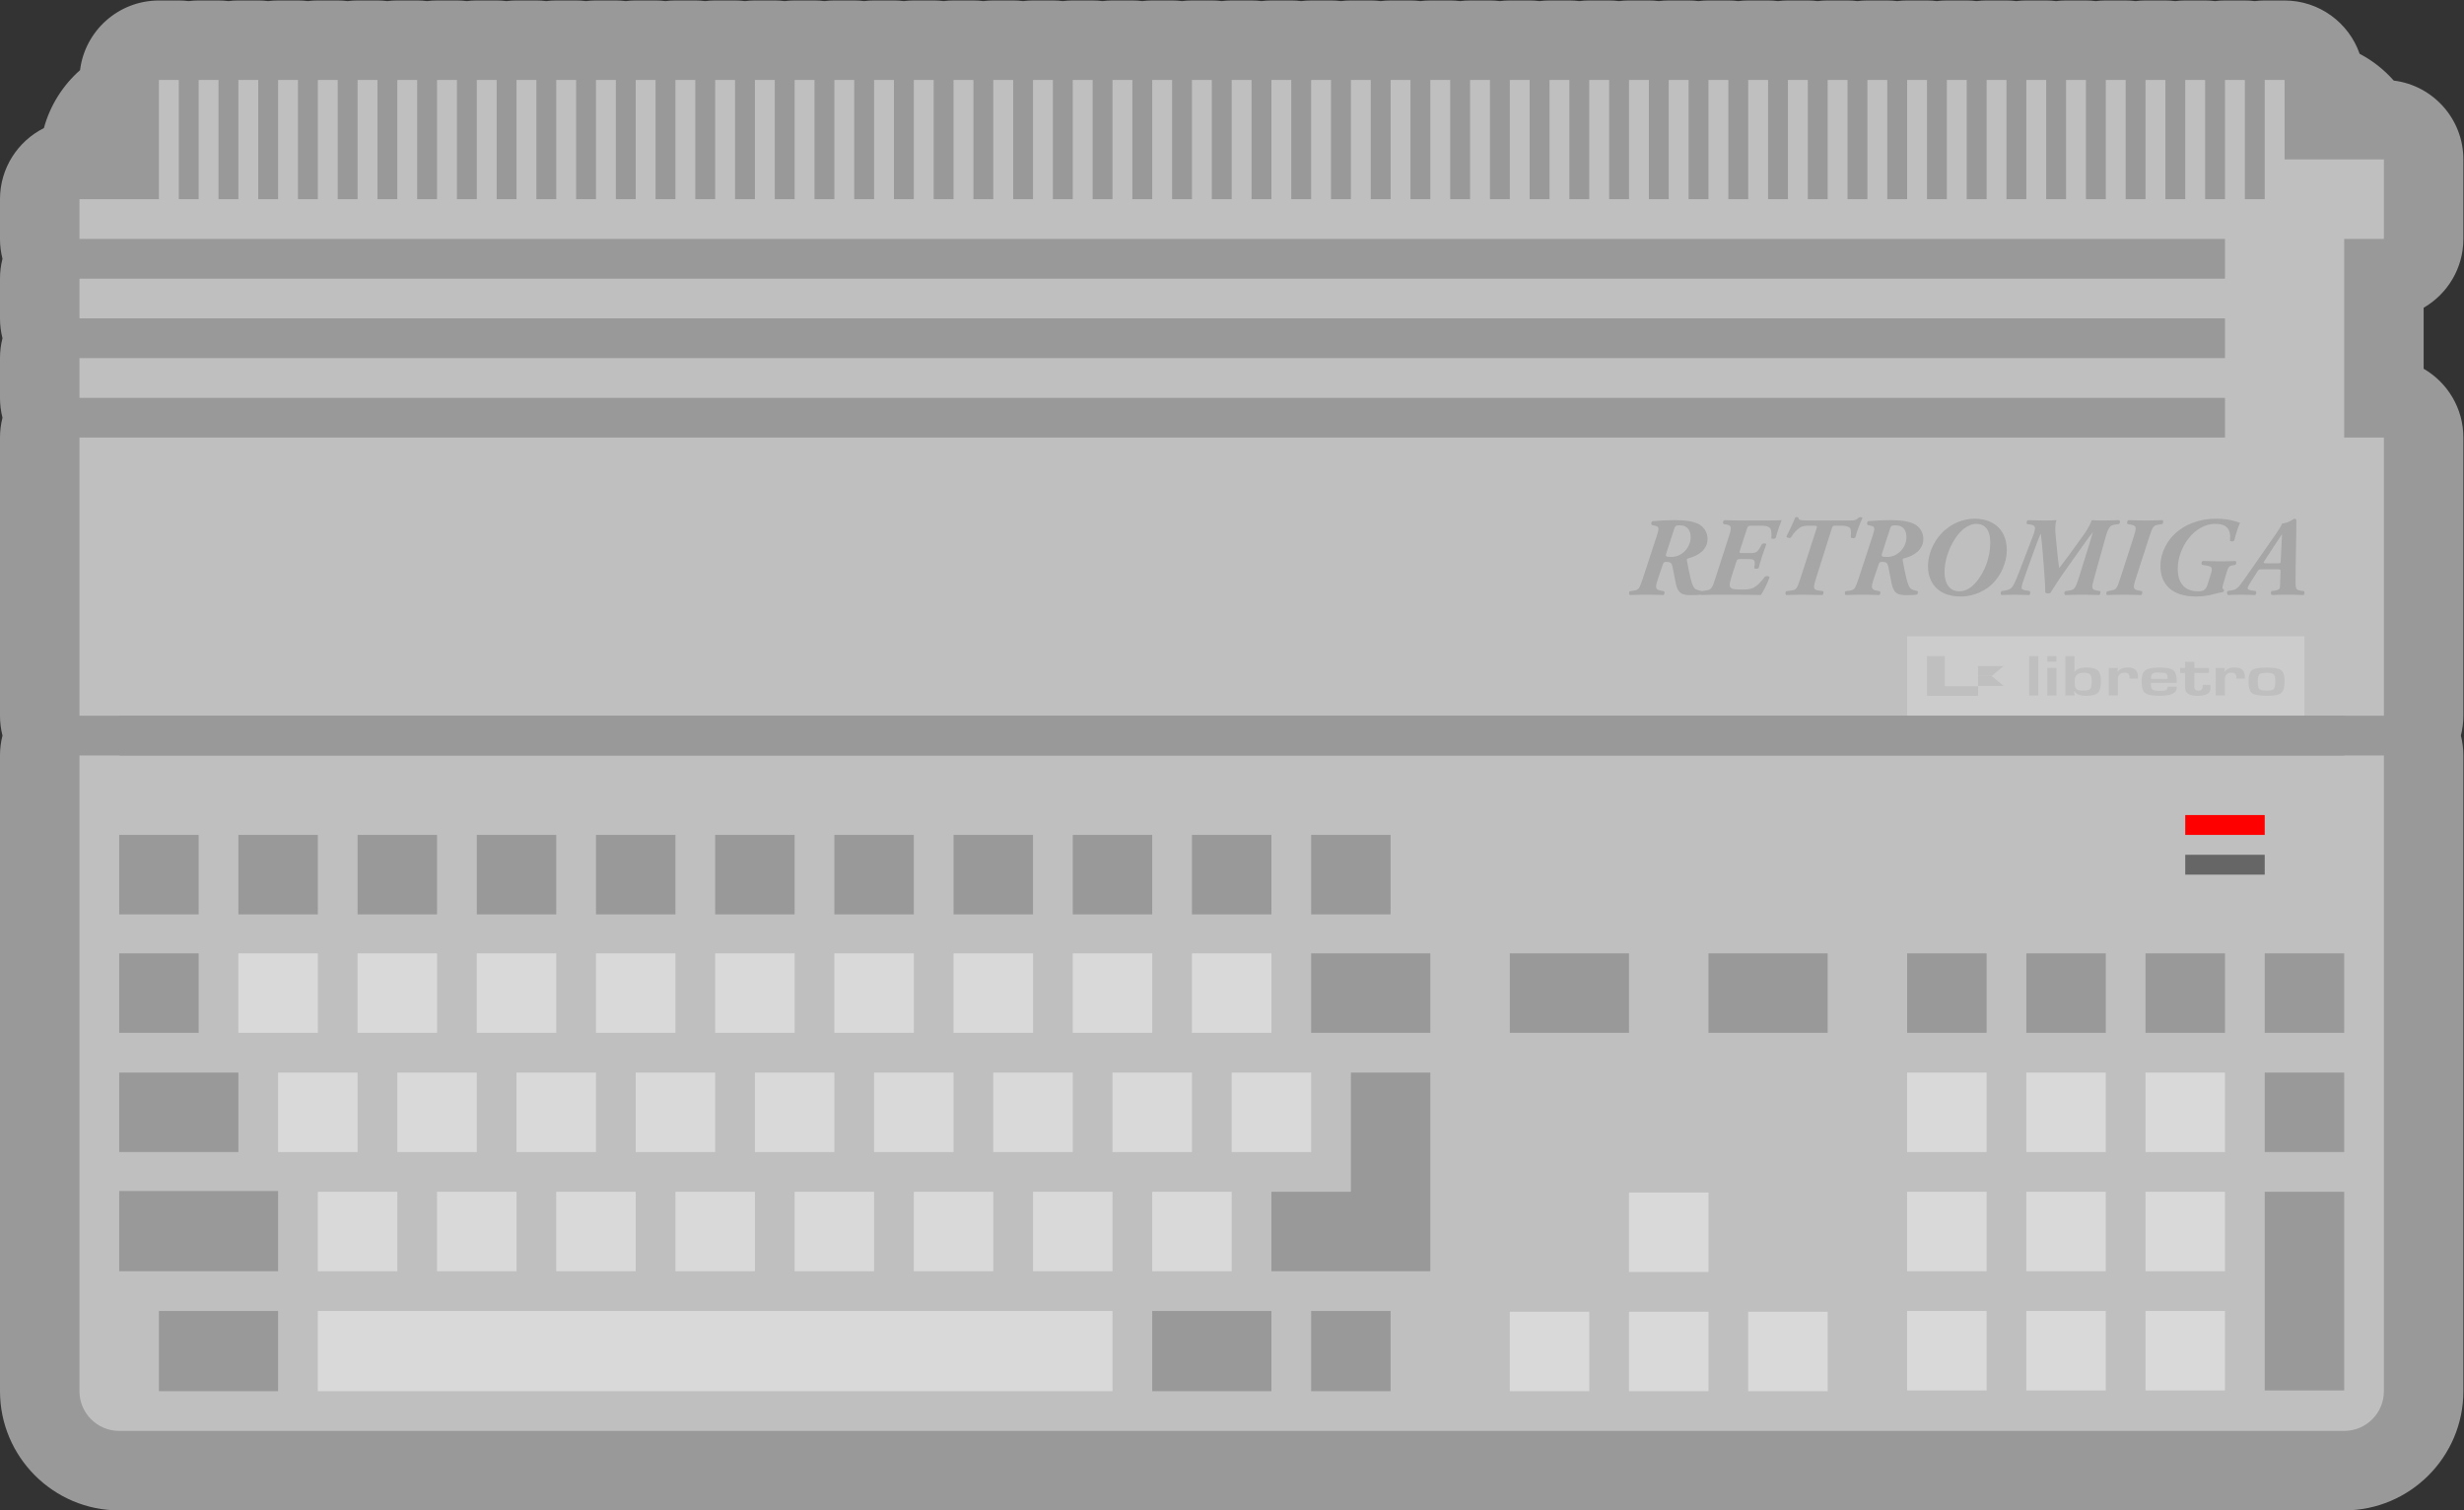 <?xml version="1.0" encoding="UTF-8" standalone="no"?>
<svg
   xmlns:dc="http://purl.org/dc/elements/1.1/"
   xmlns:cc="http://creativecommons.org/ns#"
   xmlns:rdf="http://www.w3.org/1999/02/22-rdf-syntax-ns#"
   xmlns:svg="http://www.w3.org/2000/svg"
   xmlns="http://www.w3.org/2000/svg"
   viewBox="0 0 330.667 202.667"
   height="202.667"
   width="330.667"
   xml:space="preserve"
   id="svg2"
   version="1.1"><rect x="0" y="0" width="330.667" height="202.667" fill="#333333" stroke="none"/><defs
     id="defs6"><clipPath
       id="clipPath18"
       clipPathUnits="userSpaceOnUse"><path
         id="path16"
         d="M 0,256 H 256 V 0 H 0 Z" /></clipPath><clipPath
       id="clipPath26"
       clipPathUnits="userSpaceOnUse"><path
         id="path24"
         d="M 4,204 H 252 V 52 H 4 Z" /></clipPath></defs><g
     transform="matrix(1.333,0,0,-1.333,-5.333,272)"
     id="g10"><g
       id="g12"><g
         clip-path="url(#clipPath18)"
         id="g14"><g
           id="g20"><g
             id="g22" /><g
             id="g34"><g
               style="opacity:0.5"
               id="g32"
               clip-path="url(#clipPath26)"><g
                 id="g30"
                 transform="translate(252,180)"><path
                   id="path28"
                   style="fill:#ffffff;fill-opacity:1;fill-rule:nonzero;stroke:none"
                   d="m 0,0 v 8 c 0,4.083 -3.058,7.451 -7.009,7.939 -0.967,1.094 -2.131,2.012 -3.435,2.696 C -11.533,21.758 -14.505,24 -18,24 h -2 c -0.339,0 -0.672,-0.021 -1,-0.062 -0.328,0.041 -0.661,0.062 -1,0.062 h -2 c -0.339,0 -0.672,-0.021 -1,-0.062 -0.328,0.041 -0.661,0.062 -1,0.062 h -2 c -0.339,0 -0.672,-0.021 -1,-0.062 -0.328,0.041 -0.661,0.062 -1,0.062 h -2 c -0.339,0 -0.672,-0.021 -1,-0.062 -0.328,0.041 -0.661,0.062 -1,0.062 h -2 c -0.339,0 -0.672,-0.021 -1,-0.062 -0.328,0.041 -0.661,0.062 -1,0.062 h -2 c -0.339,0 -0.672,-0.021 -1,-0.062 -0.328,0.041 -0.661,0.062 -1,0.062 h -2 c -0.339,0 -0.672,-0.021 -1,-0.062 -0.328,0.041 -0.661,0.062 -1,0.062 h -2 c -0.339,0 -0.672,-0.021 -1,-0.062 -0.328,0.041 -0.661,0.062 -1,0.062 h -2 c -0.339,0 -0.672,-0.021 -1,-0.062 -0.328,0.041 -0.661,0.062 -1,0.062 h -2 c -0.339,0 -0.672,-0.021 -1,-0.062 -0.328,0.041 -0.661,0.062 -1,0.062 h -2 c -0.339,0 -0.672,-0.021 -1,-0.062 -0.328,0.041 -0.661,0.062 -1,0.062 h -2 c -0.339,0 -0.672,-0.021 -1,-0.062 -0.328,0.041 -0.661,0.062 -1,0.062 h -2 c -0.339,0 -0.672,-0.021 -1,-0.062 -0.328,0.041 -0.661,0.062 -1,0.062 h -2 c -0.339,0 -0.672,-0.021 -1,-0.062 -0.328,0.041 -0.661,0.062 -1,0.062 h -2 c -0.339,0 -0.672,-0.021 -1,-0.062 -0.328,0.041 -0.661,0.062 -1,0.062 h -2 c -0.339,0 -0.672,-0.021 -1,-0.062 -0.328,0.041 -0.661,0.062 -1,0.062 h -2 c -0.339,0 -0.672,-0.021 -1,-0.062 -0.328,0.041 -0.661,0.062 -1,0.062 h -2 c -0.339,0 -0.672,-0.021 -1,-0.062 -0.328,0.041 -0.661,0.062 -1,0.062 h -2 c -0.339,0 -0.672,-0.021 -1,-0.062 -0.328,0.041 -0.661,0.062 -1,0.062 h -2 c -0.339,0 -0.672,-0.021 -1,-0.062 -0.328,0.041 -0.661,0.062 -1,0.062 h -2 c -0.339,0 -0.672,-0.021 -1,-0.062 -0.328,0.041 -0.661,0.062 -1,0.062 h -2 c -0.339,0 -0.672,-0.021 -1,-0.062 -0.328,0.041 -0.661,0.062 -1,0.062 h -2 c -0.339,0 -0.672,-0.021 -1,-0.062 -0.328,0.041 -0.661,0.062 -1,0.062 h -2 c -0.339,0 -0.672,-0.021 -1,-0.062 -0.328,0.041 -0.661,0.062 -1,0.062 h -2 c -0.339,0 -0.672,-0.021 -1,-0.062 -0.328,0.041 -0.661,0.062 -1,0.062 h -2 c -0.339,0 -0.672,-0.021 -1,-0.062 -0.328,0.041 -0.661,0.062 -1,0.062 h -2 c -0.339,0 -0.672,-0.021 -1,-0.062 -0.328,0.041 -0.661,0.062 -1,0.062 h -2 c -0.339,0 -0.672,-0.021 -1,-0.062 -0.328,0.041 -0.661,0.062 -1,0.062 h -2 c -0.339,0 -0.672,-0.021 -1,-0.062 -0.328,0.041 -0.661,0.062 -1,0.062 h -2 c -0.339,0 -0.672,-0.021 -1,-0.062 -0.328,0.041 -0.661,0.062 -1,0.062 h -2 c -0.339,0 -0.672,-0.021 -1,-0.062 -0.328,0.041 -0.661,0.062 -1,0.062 h -2 c -0.339,0 -0.672,-0.021 -1,-0.062 -0.328,0.041 -0.661,0.062 -1,0.062 h -2 c -0.339,0 -0.672,-0.021 -1,-0.062 -0.328,0.041 -0.661,0.062 -1,0.062 h -2 c -0.339,0 -0.672,-0.021 -1,-0.062 -0.328,0.041 -0.661,0.062 -1,0.062 h -2 c -0.339,0 -0.672,-0.021 -1,-0.062 -0.328,0.041 -0.661,0.062 -1,0.062 h -2 c -0.339,0 -0.672,-0.021 -1,-0.062 -0.328,0.041 -0.661,0.062 -1,0.062 h -2 c -0.339,0 -0.672,-0.021 -1,-0.062 -0.328,0.041 -0.661,0.062 -1,0.062 h -2 c -0.339,0 -0.672,-0.021 -1,-0.062 -0.328,0.041 -0.661,0.062 -1,0.062 h -2 c -0.339,0 -0.672,-0.021 -1,-0.062 -0.328,0.041 -0.661,0.062 -1,0.062 h -2 c -0.339,0 -0.672,-0.021 -1,-0.062 -0.328,0.041 -0.661,0.062 -1,0.062 h -2 c -0.339,0 -0.672,-0.021 -1,-0.062 -0.328,0.041 -0.661,0.062 -1,0.062 h -2 c -0.339,0 -0.672,-0.021 -1,-0.062 -0.328,0.041 -0.661,0.062 -1,0.062 h -2 c -0.339,0 -0.672,-0.021 -1,-0.062 -0.328,0.041 -0.661,0.062 -1,0.062 h -2 c -0.339,0 -0.672,-0.021 -1,-0.062 -0.328,0.041 -0.661,0.062 -1,0.062 h -2 c -0.339,0 -0.672,-0.021 -1,-0.062 -0.328,0.041 -0.661,0.062 -1,0.062 h -2 c -0.339,0 -0.672,-0.021 -1,-0.062 -0.328,0.041 -0.661,0.062 -1,0.062 h -2 c -0.339,0 -0.672,-0.021 -1,-0.062 -0.328,0.041 -0.661,0.062 -1,0.062 h -2 c -0.339,0 -0.672,-0.021 -1,-0.062 -0.328,0.041 -0.661,0.062 -1,0.062 h -2 c -0.339,0 -0.672,-0.021 -1,-0.062 -0.328,0.041 -0.661,0.062 -1,0.062 h -2 c -0.339,0 -0.672,-0.021 -1,-0.062 -0.328,0.041 -0.661,0.062 -1,0.062 h -2 c -0.339,0 -0.672,-0.021 -1,-0.062 -0.328,0.041 -0.661,0.062 -1,0.062 h -2 c -0.339,0 -0.672,-0.021 -1,-0.062 -0.328,0.041 -0.661,0.062 -1,0.062 h -2 c -0.339,0 -0.672,-0.021 -1,-0.062 -0.328,0.041 -0.661,0.062 -1,0.062 h -2 c -4.083,0 -7.451,-3.058 -7.939,-7.009 -1.729,-1.528 -3.015,-3.546 -3.64,-5.834 C -246.2,9.843 -248,7.132 -248,4 V 0 c 0,-0.691 0.088,-1.361 0.252,-2 -0.164,-0.639 -0.252,-1.309 -0.252,-2 v -4 c 0,-0.691 0.088,-1.361 0.252,-2 -0.164,-0.639 -0.252,-1.309 -0.252,-2 v -4 c 0,-0.691 0.088,-1.361 0.252,-2 -0.164,-0.639 -0.252,-1.309 -0.252,-2 v -28 c 0,-0.691 0.088,-1.361 0.252,-2 -0.164,-0.639 -0.252,-1.309 -0.252,-2 v -64 c 0,-6.617 5.383,-12 12,-12 h 224 c 6.617,0 12,5.383 12,12 v 64 c 0,0.691 -0.087,1.361 -0.252,2 0.165,0.639 0.252,1.309 0.252,2 v 28 c 0,2.961 -1.609,5.547 -4,6.93 v 6.14 c 2.391,1.383 4,3.969 4,6.93" /></g></g></g></g><g
           transform="translate(236,156)"
           id="g36"><path
             id="path38"
             style="fill:#999999;fill-opacity:1;fill-rule:nonzero;stroke:none"
             d="m 0,0 h -216 c -2.209,0 -4,1.791 -4,4 v 28 c 0,2.209 1.791,4 4,4 H 0 c 2.209,0 4,-1.791 4,-4 V 4 C 4,1.791 2.209,0 0,0" /></g><g
           transform="translate(234,188)"
           id="g40"><path
             id="path42"
             style="fill:#bfbfbf;fill-opacity:1;fill-rule:nonzero;stroke:none"
             d="M 0,0 V 8 H -2 V 0 -4 H -4 V 8 H -6 V -4 H -8 V 8 h -2 V -4 h -2 V 8 h -2 V -4 h -2 V 8 h -2 V -4 h -2 V 8 h -2 V -4 h -2 V 8 h -2 V -4 h -2 V 8 h -2 V -4 h -2 V 8 h -2 V -4 h -2 V 8 h -2 V -4 h -2 V 8 h -2 V -4 h -2 V 8 h -2 V -4 h -2 V 8 h -2 V -4 h -2 V 8 h -2 V -4 h -2 V 8 h -2 V -4 h -2 V 8 h -2 V -4 h -2 V 8 h -2 V -4 h -2 V 8 h -2 V -4 h -2 V 8 h -2 V -4 h -2 V 8 h -2 V -4 h -2 V 8 h -2 V -4 h -2 V 8 h -2 V -4 h -2 V 8 h -2 V -4 h -2 V 8 h -2 V -4 h -2 V 8 h -2 V -4 h -2 V 8 h -2 V -4 h -2 V 8 h -2 V -4 h -2 V 8 h -2 V -4 h -2 V 8 h -2 V -4 h -2 V 8 h -2 V -4 h -2 V 8 h -2 V -4 h -2 V 8 h -2 V -4 h -2 V 8 h -2 V -4 h -2 V 8 h -2 V -4 h -2 V 8 h -2 V -4 h -2 V 8 h -2 V -4 h -2 V 8 h -2 V -4 h -2 V 8 h -2 V -4 h -2 V 8 h -2 V -4 h -2 V 8 h -2 V -4 h -2 V 8 h -2 V -4 h -2 V 8 h -2 V -4 h -2 V 8 h -2 V -4 h -2 V 8 h -2 V -4 h -2 V 8 h -2 V -4 h -2 V 8 h -2 V -4 h -2 V 8 h -2 V -4 h -2 V 8 h -2 V -4 h -2 V 8 h -2 V -4 h -2 V 8 h -2 V -4 h -2 V 8 h -2 V -4 h -2 V 8 h -2 V -4 h -2 V 8 h -2 V -4 h -2 V 8 h -2 V -4 h -8 V -8 H -6 v -4 h -216 v -4 H -6 v -4 h -216 v -4 H -6 v -4 H -222 V -56 H 10 v 28 H 6 v 20 h 4 v 8 z" /></g><path
           id="path44"
           style="fill:#cccccc;fill-opacity:1;fill-rule:nonzero;stroke:none"
           d="m 236,132 h -40 v 8 h 40 z" /><g
           transform="translate(240,60)"
           id="g46"><path
             id="path48"
             style="fill:#bfbfbf;fill-opacity:1;fill-rule:nonzero;stroke:none"
             d="m 0,0 h -224 c -2.209,0 -4,1.791 -4,4 V 68 H 4 V 4 C 4,1.791 2.209,0 0,0" /></g><path
           id="path50"
           style="fill:#999999;fill-opacity:1;fill-rule:nonzero;stroke:none"
           d="m 16,128 h 224 v 4 H 16 Z" /><path
           id="path52"
           style="fill:#ff0000;fill-opacity:1;fill-rule:nonzero;stroke:none"
           d="m 232,120 h -8 v 2 h 8 z" /><path
           id="path54"
           style="fill:#666666;fill-opacity:1;fill-rule:nonzero;stroke:none"
           d="m 232,116 h -8 v 2 h 8 z" /><g
           transform="translate(173.114,151.166)"
           id="g56"><path
             id="path58"
             style="fill:#a6a6a6;fill-opacity:1;fill-rule:nonzero;stroke:none"
             d="M 0,0 C -0.441,0 -0.465,-0.068 -0.569,-0.374 L -1.36,-2.807 c -0.105,-0.329 -0.024,-0.374 0.511,-0.374 1.106,0 1.943,0.985 1.943,1.981 C 1.094,-0.611 0.849,0 0,0 m -2.326,-1.087 c 0.256,0.77 0.256,0.94 -0.116,1.03 l -0.373,0.091 c -0.104,0.09 -0.069,0.328 0.071,0.385 0.686,0.057 1.407,0.102 2.303,0.102 0.953,0 1.709,-0.102 2.268,-0.362 0.535,-0.261 0.965,-0.793 0.965,-1.529 0,-1.121 -0.989,-1.709 -1.885,-1.936 C 0.698,-3.362 0.698,-3.43 0.722,-3.566 0.989,-5.027 1.21,-6.057 1.489,-6.34 1.64,-6.499 1.966,-6.566 2.187,-6.611 2.292,-6.691 2.257,-6.883 2.153,-6.963 1.92,-7.019 1.582,-7.03 1.082,-7.03 c -0.418,0 -0.733,0.056 -0.919,0.169 -0.232,0.148 -0.454,0.431 -0.569,1.03 l -0.326,1.654 c -0.081,0.385 -0.222,0.497 -0.57,0.497 -0.291,0 -0.326,-0.033 -0.407,-0.26 L -2.186,-5.355 C -2.5,-6.272 -2.489,-6.464 -1.895,-6.578 l 0.302,-0.057 c 0.104,-0.056 0.07,-0.316 -0.058,-0.384 -0.57,0.022 -1.151,0.034 -1.71,0.034 -0.558,0 -1.081,-0.012 -1.663,-0.034 -0.116,0.068 -0.128,0.362 0.011,0.384 l 0.361,0.057 c 0.5,0.079 0.582,0.17 0.93,1.223 z" /></g><g
           transform="translate(181.783,151.653)"
           id="g60"><path
             id="path62"
             style="fill:#a6a6a6;fill-opacity:1;fill-rule:nonzero;stroke:none"
             d="M 0,0 C 0.744,0 1.407,0.012 1.582,0.034 1.5,-0.159 1.198,-0.973 0.989,-1.743 0.93,-1.868 0.628,-1.879 0.546,-1.789 c 0.035,0.408 0,0.736 -0.046,0.872 -0.093,0.261 -0.396,0.396 -0.977,0.396 h -0.908 c -0.394,0 -0.429,-0.022 -0.569,-0.452 l -0.64,-1.97 c -0.104,-0.318 -0.081,-0.34 0.222,-0.34 h 0.767 c 0.605,0 0.756,0.091 1.059,0.634 l 0.15,0.272 c 0.117,0.101 0.407,0.09 0.442,-0.012 -0.139,-0.351 -0.279,-0.77 -0.43,-1.2 -0.14,-0.43 -0.244,-0.838 -0.349,-1.2 -0.093,-0.09 -0.395,-0.102 -0.441,-0.011 l 0.034,0.283 c 0.07,0.543 -0.047,0.634 -0.651,0.634 h -0.768 c -0.302,0 -0.348,-0.034 -0.442,-0.34 l -0.441,-1.381 c -0.176,-0.532 -0.256,-0.883 -0.163,-1.076 0.104,-0.192 0.29,-0.271 1.139,-0.271 1.012,0 1.42,0.034 2.373,1.302 0.128,0.09 0.395,0.068 0.465,-0.068 -0.198,-0.566 -0.64,-1.483 -0.896,-1.789 -0.36,0.011 -0.826,0.022 -1.314,0.022 -0.488,0.012 -1.012,0.012 -1.489,0.012 h -1.511 c -0.582,0 -1.106,-0.012 -1.687,-0.034 -0.116,0.068 -0.104,0.351 0.059,0.396 l 0.395,0.057 c 0.546,0.079 0.64,0.158 0.977,1.211 l 1.361,4.212 c 0.291,0.917 0.302,1.132 -0.245,1.223 l -0.279,0.045 c -0.105,0.079 -0.081,0.339 0.082,0.396 C -3.629,0.012 -3.035,0 -2.583,0 Z" /></g><g
           transform="translate(190.312,151.653)"
           id="g64"><path
             id="path66"
             style="fill:#a6a6a6;fill-opacity:1;fill-rule:nonzero;stroke:none"
             d="M 0,0 C 0.477,0 0.652,0.091 0.814,0.295 0.907,0.362 1.152,0.34 1.198,0.26 0.977,-0.181 0.605,-1.155 0.477,-1.698 c -0.081,-0.113 -0.396,-0.113 -0.465,0 0.035,0.407 0.047,0.849 -0.105,0.973 -0.22,0.171 -0.535,0.204 -0.837,0.204 h -0.511 c -0.35,0 -0.361,0 -0.466,-0.317 l -1.582,-5.004 c -0.291,-0.917 -0.302,-1.132 0.291,-1.211 l 0.431,-0.057 c 0.069,-0.068 0.034,-0.328 -0.07,-0.396 -0.733,0.022 -1.326,0.034 -1.861,0.034 -0.559,0 -1.082,-0.012 -1.78,-0.034 -0.116,0.068 -0.127,0.351 0.035,0.396 l 0.454,0.057 c 0.5,0.068 0.593,0.158 0.93,1.211 l 1.617,5.004 c 0.092,0.284 0.081,0.317 -0.303,0.317 h -0.477 c -0.325,0 -0.663,-0.022 -0.976,-0.26 -0.233,-0.181 -0.524,-0.442 -0.826,-0.951 -0.105,-0.068 -0.431,-0.011 -0.431,0.136 0.361,0.724 0.675,1.37 0.872,1.891 0.07,0.067 0.222,0.067 0.326,0.011 C -5.257,0.079 -5.14,0 -4.35,0 Z" /></g><g
           transform="translate(194.84,151.166)"
           id="g68"><path
             id="path70"
             style="fill:#a6a6a6;fill-opacity:1;fill-rule:nonzero;stroke:none"
             d="M 0,0 C -0.441,0 -0.465,-0.068 -0.569,-0.374 L -1.36,-2.807 c -0.105,-0.329 -0.024,-0.374 0.511,-0.374 1.106,0 1.943,0.985 1.943,1.981 C 1.094,-0.611 0.849,0 0,0 m -2.326,-1.087 c 0.256,0.77 0.256,0.94 -0.116,1.03 l -0.373,0.091 c -0.104,0.09 -0.069,0.328 0.071,0.385 0.686,0.057 1.407,0.102 2.303,0.102 0.953,0 1.709,-0.102 2.268,-0.362 0.535,-0.261 0.965,-0.793 0.965,-1.529 0,-1.121 -0.989,-1.709 -1.885,-1.936 C 0.698,-3.362 0.698,-3.43 0.722,-3.566 0.989,-5.027 1.21,-6.057 1.489,-6.34 1.64,-6.499 1.966,-6.566 2.187,-6.611 2.292,-6.691 2.257,-6.883 2.152,-6.963 1.92,-7.019 1.582,-7.03 1.082,-7.03 c -0.419,0 -0.733,0.056 -0.919,0.169 -0.232,0.148 -0.454,0.431 -0.569,1.03 l -0.326,1.654 c -0.082,0.385 -0.222,0.497 -0.57,0.497 -0.291,0 -0.326,-0.033 -0.407,-0.26 L -2.186,-5.355 C -2.5,-6.272 -2.489,-6.464 -1.895,-6.578 l 0.302,-0.057 c 0.104,-0.056 0.07,-0.316 -0.058,-0.384 -0.57,0.022 -1.151,0.034 -1.71,0.034 -0.558,0 -1.082,-0.012 -1.663,-0.034 -0.116,0.068 -0.128,0.362 0.011,0.384 l 0.361,0.057 c 0.5,0.079 0.582,0.17 0.93,1.223 z" /></g><g
           transform="translate(201.718,150.827)"
           id="g72"><path
             id="path74"
             style="fill:#a6a6a6;fill-opacity:1;fill-rule:nonzero;stroke:none"
             d="m 0,0 c -0.93,-0.725 -1.954,-2.559 -1.954,-4.415 0,-1.087 0.512,-1.891 1.489,-1.891 0.465,0 1.046,0.204 1.594,0.815 1.058,1.189 1.523,2.729 1.523,4.11 0,1.324 -0.593,1.868 -1.408,1.868 C 0.803,0.487 0.372,0.283 0,0 m -1.756,-0.011 c 0.965,0.77 2.024,1.019 2.873,1.019 1.419,0 3.199,-0.748 3.199,-3.193 0,-1.188 -0.571,-2.491 -1.431,-3.351 -0.593,-0.589 -1.768,-1.291 -3.187,-1.291 -2.663,0 -3.315,1.789 -3.315,3.023 0,1.427 0.71,2.876 1.861,3.793" /></g><g
           transform="translate(208.643,150.034)"
           id="g76"><path
             id="path78"
             style="fill:#a6a6a6;fill-opacity:1;fill-rule:nonzero;stroke:none"
             d="m 0,0 c 0.349,0.894 0.326,1.132 -0.232,1.211 l -0.326,0.045 c -0.105,0.069 -0.07,0.329 0.093,0.397 0.64,-0.023 1.233,-0.034 1.792,-0.034 0.406,0 0.65,0.011 1.069,0.034 C 2.164,1.087 2.315,0 2.373,-0.555 l 0.093,-0.928 c 0.07,-0.657 0.128,-1.291 0.198,-1.698 0.233,0.316 0.546,0.713 1.011,1.347 L 5.014,0.011 C 5.723,0.985 5.862,1.449 5.944,1.653 6.199,1.63 6.63,1.619 7.06,1.619 7.63,1.619 8.119,1.63 8.7,1.653 8.84,1.585 8.804,1.302 8.654,1.256 L 8.328,1.211 C 7.839,1.144 7.642,1.053 7.304,-0.17 L 6.176,-4.223 C 5.921,-5.151 5.874,-5.332 6.467,-5.434 l 0.326,-0.057 c 0.058,-0.068 0.023,-0.328 -0.094,-0.396 -0.615,0.022 -1.209,0.034 -1.767,0.034 -0.559,0 -1.07,-0.012 -1.64,-0.034 -0.152,0.056 -0.139,0.351 0.024,0.396 l 0.337,0.057 c 0.5,0.079 0.628,0.147 0.965,1.211 l 1.023,3.272 C 5.827,-0.34 5.932,0.023 6.036,0.373 L 6.014,0.396 C 5.734,0.045 5.49,-0.295 5.095,-0.849 L 3.431,-3.193 C 2.838,-4.019 2.315,-4.823 1.779,-5.672 1.629,-5.763 1.373,-5.74 1.257,-5.627 1.279,-5.219 1.222,-4.336 1.14,-3.317 L 1.012,-1.653 C 0.955,-0.872 0.861,-0.113 0.814,0.283 H 0.792 C 0.629,-0.113 0.396,-0.714 0.105,-1.506 l -0.593,-1.642 c -0.523,-1.46 -0.616,-1.743 -0.629,-1.969 -0.011,-0.114 0.036,-0.227 0.28,-0.272 l 0.559,-0.102 c 0.057,-0.102 0.035,-0.34 -0.059,-0.396 -0.5,0.011 -1,0.034 -1.535,0.034 -0.512,0 -0.872,-0.023 -1.28,-0.034 -0.093,0.09 -0.093,0.328 0.024,0.396 l 0.279,0.045 c 0.349,0.057 0.535,0.136 0.675,0.25 0.209,0.192 0.395,0.554 0.825,1.675 z" /></g><g
           transform="translate(219.641,144.543)"
           id="g80"><path
             id="path82"
             style="fill:#a6a6a6;fill-opacity:1;fill-rule:nonzero;stroke:none"
             d="m 0,0 c 0.069,-0.068 0.034,-0.328 -0.081,-0.396 -0.617,0.022 -1.211,0.034 -1.746,0.034 -0.581,0 -1.104,-0.012 -1.686,-0.034 -0.116,0.068 -0.105,0.362 0.082,0.396 l 0.313,0.057 c 0.5,0.09 0.594,0.158 0.931,1.211 l 1.361,4.211 c 0.291,0.918 0.302,1.11 -0.291,1.212 l -0.325,0.056 c -0.082,0.069 -0.07,0.34 0.081,0.397 C -0.71,7.121 -0.128,7.11 0.43,7.11 0.965,7.11 1.489,7.121 2.07,7.144 2.186,7.076 2.163,6.793 2.011,6.747 L 1.674,6.691 C 1.174,6.611 1.082,6.533 0.744,5.479 L -0.617,1.268 C -0.92,0.351 -0.92,0.159 -0.326,0.057 Z" /></g><g
           transform="translate(228.76,147.136)"
           id="g84"><path
             id="path86"
             style="fill:#a6a6a6;fill-opacity:1;fill-rule:nonzero;stroke:none"
             d="m 0,0 c -0.372,-0.057 -0.441,-0.204 -0.617,-0.793 l -0.255,-0.86 c -0.152,-0.51 -0.221,-0.724 0,-0.77 0.035,-0.045 0.011,-0.237 -0.117,-0.272 -0.22,-0.034 -0.616,-0.124 -0.779,-0.17 -0.535,-0.169 -1.326,-0.271 -1.907,-0.271 -2.454,0 -3.582,1.268 -3.582,3.057 0,1.404 0.721,2.649 1.628,3.419 0.791,0.668 2.081,1.358 4.012,1.358 1.152,0 1.966,-0.26 2.373,-0.419 C 0.5,3.713 0.326,3.102 0.174,2.502 c -0.081,-0.125 -0.383,-0.125 -0.43,0 0.117,1.155 -0.337,1.675 -1.488,1.675 -2.071,0 -3.769,-2.32 -3.769,-4.539 0,-1.721 1,-2.253 2.013,-2.253 0.628,0 0.826,0.147 1.035,0.837 l 0.302,0.974 c 0.186,0.6 0.046,0.713 -0.5,0.792 L -3.035,0.045 C -3.175,0.113 -3.14,0.373 -3,0.442 c 0.791,-0.023 1.372,-0.035 1.93,-0.035 0.466,0 1.047,0.012 1.361,0.035 C 0.419,0.373 0.384,0.113 0.279,0.045 Z" /></g><g
           transform="translate(233.314,147.34)"
           id="g88"><path
             id="path90"
             style="fill:#a6a6a6;fill-opacity:1;fill-rule:nonzero;stroke:none"
             d="m 0,0 c 0.278,0 0.291,0.023 0.302,0.306 l 0.07,1.392 C 0.384,2.038 0.406,2.66 0.43,2.91 H 0.406 C 0.232,2.638 -0.047,2.219 -0.326,1.8 L -1.338,0.249 C -1.477,0.045 -1.442,0 -1.117,0 Z m -1.536,-0.6 c -0.349,0 -0.372,0.011 -0.511,-0.226 l -0.769,-1.201 c -0.196,-0.339 -0.22,-0.43 -0.22,-0.497 0,-0.091 0.174,-0.171 0.383,-0.205 l 0.42,-0.056 c 0.115,-0.079 0.081,-0.351 -0.059,-0.408 -0.581,0.023 -1.058,0.034 -1.57,0.034 -0.407,0 -0.791,-0.011 -1.117,-0.034 -0.162,0.057 -0.162,0.329 -0.057,0.408 l 0.278,0.045 c 0.583,0.091 0.722,0.192 1.315,1.03 1.035,1.495 2.093,2.989 3.129,4.484 0.36,0.532 0.698,1.018 0.744,1.234 0.651,0.045 1.198,0.486 1.209,0.486 h 0.024 c 0.116,0 0.209,-0.056 0.209,-0.181 0,-2.003 -0.081,-4.018 -0.081,-6.023 0,-0.792 0,-0.985 0.558,-1.052 l 0.279,-0.034 c 0.093,-0.068 0.07,-0.351 -0.035,-0.397 -0.43,0.023 -1.058,0.034 -1.639,0.034 -0.652,0 -1.176,-0.011 -1.536,-0.034 -0.151,0.046 -0.128,0.317 -0.058,0.397 l 0.268,0.034 c 0.534,0.067 0.593,0.214 0.604,0.486 l 0.046,1.438 C 0.291,-0.611 0.267,-0.6 -0.094,-0.6 Z" /></g><path
           id="path92"
           style="fill:#999999;fill-opacity:1;fill-rule:nonzero;stroke:none"
           d="m 24,100.075 h -8 v 8 h 8 z" /><path
           id="path94"
           style="fill:#999999;fill-opacity:1;fill-rule:nonzero;stroke:none"
           d="M 28,88.075 H 16 v 8 h 12 z" /><path
           id="path96"
           style="fill:#d9d9d9;fill-opacity:1;fill-rule:nonzero;stroke:none"
           d="m 36,100.075 h -8 v 8 h 8 z" /><path
           id="path98"
           style="fill:#d9d9d9;fill-opacity:1;fill-rule:nonzero;stroke:none"
           d="m 40,88.075 h -8 v 8 h 8 z" /><path
           id="path100"
           style="fill:#d9d9d9;fill-opacity:1;fill-rule:nonzero;stroke:none"
           d="m 44,76.075 h -8 v 8 h 8 z" /><path
           id="path102"
           style="fill:#d9d9d9;fill-opacity:1;fill-rule:nonzero;stroke:none"
           d="m 56,76.075 h -8 v 8 h 8 z" /><path
           id="path104"
           style="fill:#d9d9d9;fill-opacity:1;fill-rule:nonzero;stroke:none"
           d="m 68,76.075 h -8 v 8 h 8 z" /><path
           id="path106"
           style="fill:#d9d9d9;fill-opacity:1;fill-rule:nonzero;stroke:none"
           d="m 80,76.075 h -8 v 8 h 8 z" /><path
           id="path108"
           style="fill:#d9d9d9;fill-opacity:1;fill-rule:nonzero;stroke:none"
           d="m 92,76.075 h -8 v 8 h 8 z" /><path
           id="path110"
           style="fill:#d9d9d9;fill-opacity:1;fill-rule:nonzero;stroke:none"
           d="m 104,76.075 h -8 v 8 h 8 z" /><path
           id="path112"
           style="fill:#d9d9d9;fill-opacity:1;fill-rule:nonzero;stroke:none"
           d="m 116,76.075 h -8 v 8 h 8 z" /><path
           id="path114"
           style="fill:#d9d9d9;fill-opacity:1;fill-rule:nonzero;stroke:none"
           d="m 128,76.075 h -8 v 8 h 8 z" /><path
           id="path116"
           style="fill:#d9d9d9;fill-opacity:1;fill-rule:nonzero;stroke:none"
           d="m 52,88.075 h -8 v 8 h 8 z" /><path
           id="path118"
           style="fill:#d9d9d9;fill-opacity:1;fill-rule:nonzero;stroke:none"
           d="m 64,88.075 h -8 v 8 h 8 z" /><path
           id="path120"
           style="fill:#d9d9d9;fill-opacity:1;fill-rule:nonzero;stroke:none"
           d="m 76,88.075 h -8 v 8 h 8 z" /><path
           id="path122"
           style="fill:#d9d9d9;fill-opacity:1;fill-rule:nonzero;stroke:none"
           d="m 88,88.075 h -8 v 8 h 8 z" /><path
           id="path124"
           style="fill:#d9d9d9;fill-opacity:1;fill-rule:nonzero;stroke:none"
           d="m 100,88.075 h -8 v 8 h 8 z" /><path
           id="path126"
           style="fill:#d9d9d9;fill-opacity:1;fill-rule:nonzero;stroke:none"
           d="m 112,88.075 h -8 v 8 h 8 z" /><path
           id="path128"
           style="fill:#d9d9d9;fill-opacity:1;fill-rule:nonzero;stroke:none"
           d="m 124,88.075 h -8 v 8 h 8 z" /><path
           id="path130"
           style="fill:#d9d9d9;fill-opacity:1;fill-rule:nonzero;stroke:none"
           d="m 136,88.075 h -8 v 8 h 8 z" /><path
           id="path132"
           style="fill:#999999;fill-opacity:1;fill-rule:nonzero;stroke:none"
           d="m 204,100.075 h -8 v 8 h 8 z" /><path
           id="path134"
           style="fill:#999999;fill-opacity:1;fill-rule:nonzero;stroke:none"
           d="m 216,100.075 h -8 v 8 h 8 z" /><path
           id="path136"
           style="fill:#999999;fill-opacity:1;fill-rule:nonzero;stroke:none"
           d="m 228,100.075 h -8 v 8 h 8 z" /><path
           id="path138"
           style="fill:#999999;fill-opacity:1;fill-rule:nonzero;stroke:none"
           d="m 240,100.075 h -8 v 8 h 8 z" /><path
           id="path140"
           style="fill:#d9d9d9;fill-opacity:1;fill-rule:nonzero;stroke:none"
           d="m 204,88.075 h -8 v 8 h 8 z" /><path
           id="path142"
           style="fill:#d9d9d9;fill-opacity:1;fill-rule:nonzero;stroke:none"
           d="m 216,88.075 h -8 v 8 h 8 z" /><path
           id="path144"
           style="fill:#d9d9d9;fill-opacity:1;fill-rule:nonzero;stroke:none"
           d="m 228,88.075 h -8 v 8 h 8 z" /><path
           id="path146"
           style="fill:#999999;fill-opacity:1;fill-rule:nonzero;stroke:none"
           d="m 240,88.075 h -8 v 8 h 8 z" /><path
           id="path148"
           style="fill:#d9d9d9;fill-opacity:1;fill-rule:nonzero;stroke:none"
           d="m 204,76.075 h -8 v 8 h 8 z" /><path
           id="path150"
           style="fill:#d9d9d9;fill-opacity:1;fill-rule:nonzero;stroke:none"
           d="m 216,76.075 h -8 v 8 h 8 z" /><path
           id="path152"
           style="fill:#d9d9d9;fill-opacity:1;fill-rule:nonzero;stroke:none"
           d="m 228,76.075 h -8 v 8 h 8 z" /><path
           id="path154"
           style="fill:#d9d9d9;fill-opacity:1;fill-rule:nonzero;stroke:none"
           d="m 204,64.075 h -8 v 8 h 8 z" /><path
           id="path156"
           style="fill:#d9d9d9;fill-opacity:1;fill-rule:nonzero;stroke:none"
           d="m 216,64.075 h -8 v 8 h 8 z" /><path
           id="path158"
           style="fill:#d9d9d9;fill-opacity:1;fill-rule:nonzero;stroke:none"
           d="m 228,64.075 h -8 v 8 h 8 z" /><path
           id="path160"
           style="fill:#999999;fill-opacity:1;fill-rule:nonzero;stroke:none"
           d="m 240,64.075 h -8 v 20 h 8 z" /><path
           id="path162"
           style="fill:#d9d9d9;fill-opacity:1;fill-rule:nonzero;stroke:none"
           d="m 176,76 h -8 v 8 h 8 z" /><path
           id="path164"
           style="fill:#d9d9d9;fill-opacity:1;fill-rule:nonzero;stroke:none"
           d="m 164,64 h -8 v 8 h 8 z" /><path
           id="path166"
           style="fill:#d9d9d9;fill-opacity:1;fill-rule:nonzero;stroke:none"
           d="m 176,64 h -8 v 8 h 8 z" /><path
           id="path168"
           style="fill:#d9d9d9;fill-opacity:1;fill-rule:nonzero;stroke:none"
           d="m 188,64 h -8 v 8 h 8 z" /><g
           transform="translate(140,96.075)"
           id="g170"><path
             id="path172"
             style="fill:#999999;fill-opacity:1;fill-rule:nonzero;stroke:none"
             d="m 0,0 v -12 h -8 v -8 H 0 8 V 0 Z" /></g><path
           id="path174"
           style="fill:#d9d9d9;fill-opacity:1;fill-rule:nonzero;stroke:none"
           d="m 48,100.075 h -8 v 8 h 8 z" /><path
           id="path176"
           style="fill:#d9d9d9;fill-opacity:1;fill-rule:nonzero;stroke:none"
           d="m 60,100.075 h -8 v 8 h 8 z" /><path
           id="path178"
           style="fill:#d9d9d9;fill-opacity:1;fill-rule:nonzero;stroke:none"
           d="m 72,100.075 h -8 v 8 h 8 z" /><path
           id="path180"
           style="fill:#d9d9d9;fill-opacity:1;fill-rule:nonzero;stroke:none"
           d="m 84,100.075 h -8 v 8 h 8 z" /><path
           id="path182"
           style="fill:#d9d9d9;fill-opacity:1;fill-rule:nonzero;stroke:none"
           d="m 96,100.075 h -8 v 8 h 8 z" /><path
           id="path184"
           style="fill:#d9d9d9;fill-opacity:1;fill-rule:nonzero;stroke:none"
           d="m 108,100.075 h -8 v 8 h 8 z" /><path
           id="path186"
           style="fill:#d9d9d9;fill-opacity:1;fill-rule:nonzero;stroke:none"
           d="m 120,100.075 h -8 v 8 h 8 z" /><path
           id="path188"
           style="fill:#d9d9d9;fill-opacity:1;fill-rule:nonzero;stroke:none"
           d="m 132,100.075 h -8 v 8 h 8 z" /><path
           id="path190"
           style="fill:#999999;fill-opacity:1;fill-rule:nonzero;stroke:none"
           d="m 148,100.075 h -12 v 8 h 12 z" /><path
           id="path192"
           style="fill:#999999;fill-opacity:1;fill-rule:nonzero;stroke:none"
           d="m 24,112 h -8 v 8 h 8 z" /><path
           id="path194"
           style="fill:#999999;fill-opacity:1;fill-rule:nonzero;stroke:none"
           d="m 36,112 h -8 v 8 h 8 z" /><path
           id="path196"
           style="fill:#999999;fill-opacity:1;fill-rule:nonzero;stroke:none"
           d="m 48,112 h -8 v 8 h 8 z" /><path
           id="path198"
           style="fill:#999999;fill-opacity:1;fill-rule:nonzero;stroke:none"
           d="m 60,112 h -8 v 8 h 8 z" /><path
           id="path200"
           style="fill:#999999;fill-opacity:1;fill-rule:nonzero;stroke:none"
           d="m 72,112 h -8 v 8 h 8 z" /><path
           id="path202"
           style="fill:#999999;fill-opacity:1;fill-rule:nonzero;stroke:none"
           d="m 84,112 h -8 v 8 h 8 z" /><path
           id="path204"
           style="fill:#999999;fill-opacity:1;fill-rule:nonzero;stroke:none"
           d="m 96,112 h -8 v 8 h 8 z" /><path
           id="path206"
           style="fill:#999999;fill-opacity:1;fill-rule:nonzero;stroke:none"
           d="m 108,112 h -8 v 8 h 8 z" /><path
           id="path208"
           style="fill:#999999;fill-opacity:1;fill-rule:nonzero;stroke:none"
           d="m 120,112 h -8 v 8 h 8 z" /><path
           id="path210"
           style="fill:#999999;fill-opacity:1;fill-rule:nonzero;stroke:none"
           d="m 132,112 h -8 v 8 h 8 z" /><path
           id="path212"
           style="fill:#999999;fill-opacity:1;fill-rule:nonzero;stroke:none"
           d="m 144,112 h -8 v 8 h 8 z" /><path
           id="path214"
           style="fill:#999999;fill-opacity:1;fill-rule:nonzero;stroke:none"
           d="m 168,100.075 h -12 v 8 h 12 z" /><path
           id="path216"
           style="fill:#999999;fill-opacity:1;fill-rule:nonzero;stroke:none"
           d="m 188,100.075 h -12 v 8 h 12 z" /><path
           id="path218"
           style="fill:#999999;fill-opacity:1;fill-rule:nonzero;stroke:none"
           d="M 32,76.075 H 16 v 8.075 h 16 z" /><path
           id="path220"
           style="fill:#999999;fill-opacity:1;fill-rule:nonzero;stroke:none"
           d="M 32,64 H 20 v 8.075 h 12 z" /><path
           id="path222"
           style="fill:#999999;fill-opacity:1;fill-rule:nonzero;stroke:none"
           d="m 132,64 h -12 v 8.075 h 12 z" /><path
           id="path224"
           style="fill:#999999;fill-opacity:1;fill-rule:nonzero;stroke:none"
           d="m 144,64 h -8 v 8.075 h 8 z" /><path
           id="path226"
           style="fill:#d9d9d9;fill-opacity:1;fill-rule:nonzero;stroke:none"
           d="M 116,64 H 36 v 8.075 h 80 z" /><path
           id="path228"
           style="fill:#bfbfbf;fill-opacity:1;fill-rule:nonzero;stroke:none"
           d="m 209.205,134.035 h -0.919 V 138 h 0.919 z" /><path
           id="path230"
           style="fill:#bfbfbf;fill-opacity:1;fill-rule:nonzero;stroke:none"
           d="m 211.028,134.035 h -0.919 v 2.777 h 0.919 z m 0,3.41 h -0.919 V 138 h 0.919 z" /><g
           transform="translate(213.758,136.321)"
           id="g232"><path
             id="path234"
             style="fill:#bfbfbf;fill-opacity:1;fill-rule:nonzero;stroke:none"
             d="m 0,0 c -0.597,0 -0.895,-0.268 -0.895,-0.805 0,-0.42 0.051,-0.69 0.152,-0.809 0.102,-0.119 0.332,-0.178 0.691,-0.178 0.375,0 0.614,0.054 0.718,0.164 0.105,0.109 0.157,0.36 0.157,0.751 0,0.364 -0.052,0.601 -0.155,0.711 C 0.565,-0.055 0.343,0 0,0 m -1.827,-2.286 v 3.965 h 0.92 V 0.093 l 0.02,-0.006 c 0.158,0.293 0.558,0.439 1.2,0.439 0.552,0 0.93,-0.098 1.134,-0.292 0.205,-0.195 0.307,-0.555 0.307,-1.082 0,-0.575 -0.103,-0.964 -0.311,-1.167 -0.207,-0.202 -0.605,-0.303 -1.194,-0.303 -0.597,0 -0.989,0.157 -1.176,0.471 h -0.02 l 0.04,-0.439 z" /></g><g
           transform="translate(216.303,136.812)"
           id="g236"><path
             id="path238"
             style="fill:#bfbfbf;fill-opacity:1;fill-rule:nonzero;stroke:none"
             d="m 0,0 h 0.919 l -0.056,-0.389 0.02,-0.003 c 0.22,0.29 0.565,0.436 1.036,0.436 0.675,0 1.012,-0.308 1.012,-0.924 V -1.075 H 2.064 c 0.01,0.076 0.016,0.125 0.016,0.148 0,0.297 -0.16,0.445 -0.478,0.445 -0.455,0 -0.683,-0.22 -0.683,-0.66 V -2.777 H 0 Z" /></g><g
           transform="translate(222.225,135.711)"
           id="g240"><path
             id="path242"
             style="fill:#bfbfbf;fill-opacity:1;fill-rule:nonzero;stroke:none"
             d="m 0,0 -0.004,0.11 c 0,0.221 -0.053,0.364 -0.159,0.43 -0.105,0.066 -0.335,0.099 -0.688,0.099 -0.343,0 -0.566,-0.04 -0.669,-0.119 C -1.623,0.441 -1.674,0.267 -1.674,0 Z m -0.008,-0.787 h 0.923 v -0.108 c 0,-0.542 -0.562,-0.813 -1.686,-0.813 -0.763,0 -1.262,0.094 -1.497,0.282 -0.236,0.188 -0.354,0.586 -0.354,1.194 0,0.54 0.124,0.903 0.37,1.089 0.246,0.186 0.726,0.279 1.441,0.279 0.685,0 1.144,-0.091 1.377,-0.272 0.233,-0.181 0.349,-0.537 0.349,-1.067 v -0.204 h -2.597 c -0.006,-0.062 -0.008,-0.102 -0.008,-0.122 0,-0.273 0.058,-0.455 0.174,-0.546 0.117,-0.091 0.349,-0.136 0.697,-0.136 0.337,0 0.557,0.026 0.658,0.08 0.102,0.053 0.153,0.168 0.153,0.344" /></g><g
           transform="translate(226.384,136.812)"
           id="g244"><path
             id="path246"
             style="fill:#bfbfbf;fill-opacity:1;fill-rule:nonzero;stroke:none"
             d="M 0,0 V -0.505 H -1.477 V -1.9 c 0,-0.257 0.135,-0.386 0.405,-0.386 0.297,0 0.446,0.156 0.446,0.468 v 0.11 h 0.783 v -0.139 c 0,-0.128 -0.006,-0.238 -0.016,-0.329 -0.051,-0.424 -0.488,-0.636 -1.309,-0.636 -0.819,0 -1.229,0.272 -1.229,0.816 v 1.491 H -2.895 V 0 h 0.498 v 0.622 h 0.92 V 0 Z" /></g><g
           transform="translate(227.071,136.812)"
           id="g248"><path
             id="path250"
             style="fill:#bfbfbf;fill-opacity:1;fill-rule:nonzero;stroke:none"
             d="m 0,0 h 0.919 l -0.056,-0.389 0.02,-0.003 c 0.22,0.29 0.565,0.436 1.036,0.436 0.675,0 1.012,-0.308 1.012,-0.924 V -1.075 H 2.064 c 0.01,0.076 0.016,0.125 0.016,0.148 0,0.297 -0.16,0.445 -0.478,0.445 -0.455,0 -0.683,-0.22 -0.683,-0.66 V -2.777 H 0 Z" /></g><g
           transform="translate(232.189,136.318)"
           id="g252"><path
             id="path254"
             style="fill:#bfbfbf;fill-opacity:1;fill-rule:nonzero;stroke:none"
             d="m 0,0 c -0.383,0 -0.626,-0.05 -0.731,-0.15 -0.104,-0.099 -0.156,-0.332 -0.156,-0.698 0,-0.419 0.049,-0.68 0.148,-0.785 0.099,-0.104 0.347,-0.156 0.743,-0.156 0.383,0 0.624,0.055 0.725,0.165 0.1,0.111 0.15,0.376 0.15,0.796 0,0.355 -0.052,0.581 -0.156,0.68 C 0.618,-0.049 0.377,0 0,0 m 0.008,0.526 c 0.741,0 1.227,-0.086 1.457,-0.257 0.231,-0.172 0.346,-0.533 0.346,-1.085 0,-0.616 -0.113,-1.02 -0.338,-1.212 -0.224,-0.191 -0.698,-0.287 -1.421,-0.287 -0.784,0 -1.292,0.089 -1.523,0.267 -0.232,0.178 -0.348,0.57 -0.348,1.177 0,0.582 0.114,0.961 0.342,1.135 0.227,0.175 0.722,0.262 1.485,0.262" /></g><g
           transform="translate(203.143,137)"
           id="g256"><path
             id="path258"
             style="fill:#bfbfbf;fill-opacity:1;fill-rule:nonzero;stroke:none"
             d="M 0,0 H 2.571 L 1.37,-1 H 0 Z" /></g><g
           transform="translate(203.143,135)"
           id="g260"><path
             id="path262"
             style="fill:#bfbfbf;fill-opacity:1;fill-rule:nonzero;stroke:none"
             d="M 0,0 H 2.571 L 1.37,1 H 0 Z" /></g><g
           transform="translate(199.793,134.968)"
           id="g264"><path
             id="path266"
             style="fill:#bfbfbf;fill-opacity:1;fill-rule:nonzero;stroke:none"
             d="M 0,0 V 3.032 H -1.793 V 0 -0.412 -0.968 H 3.35 V 0 Z" /></g></g></g></g></svg>